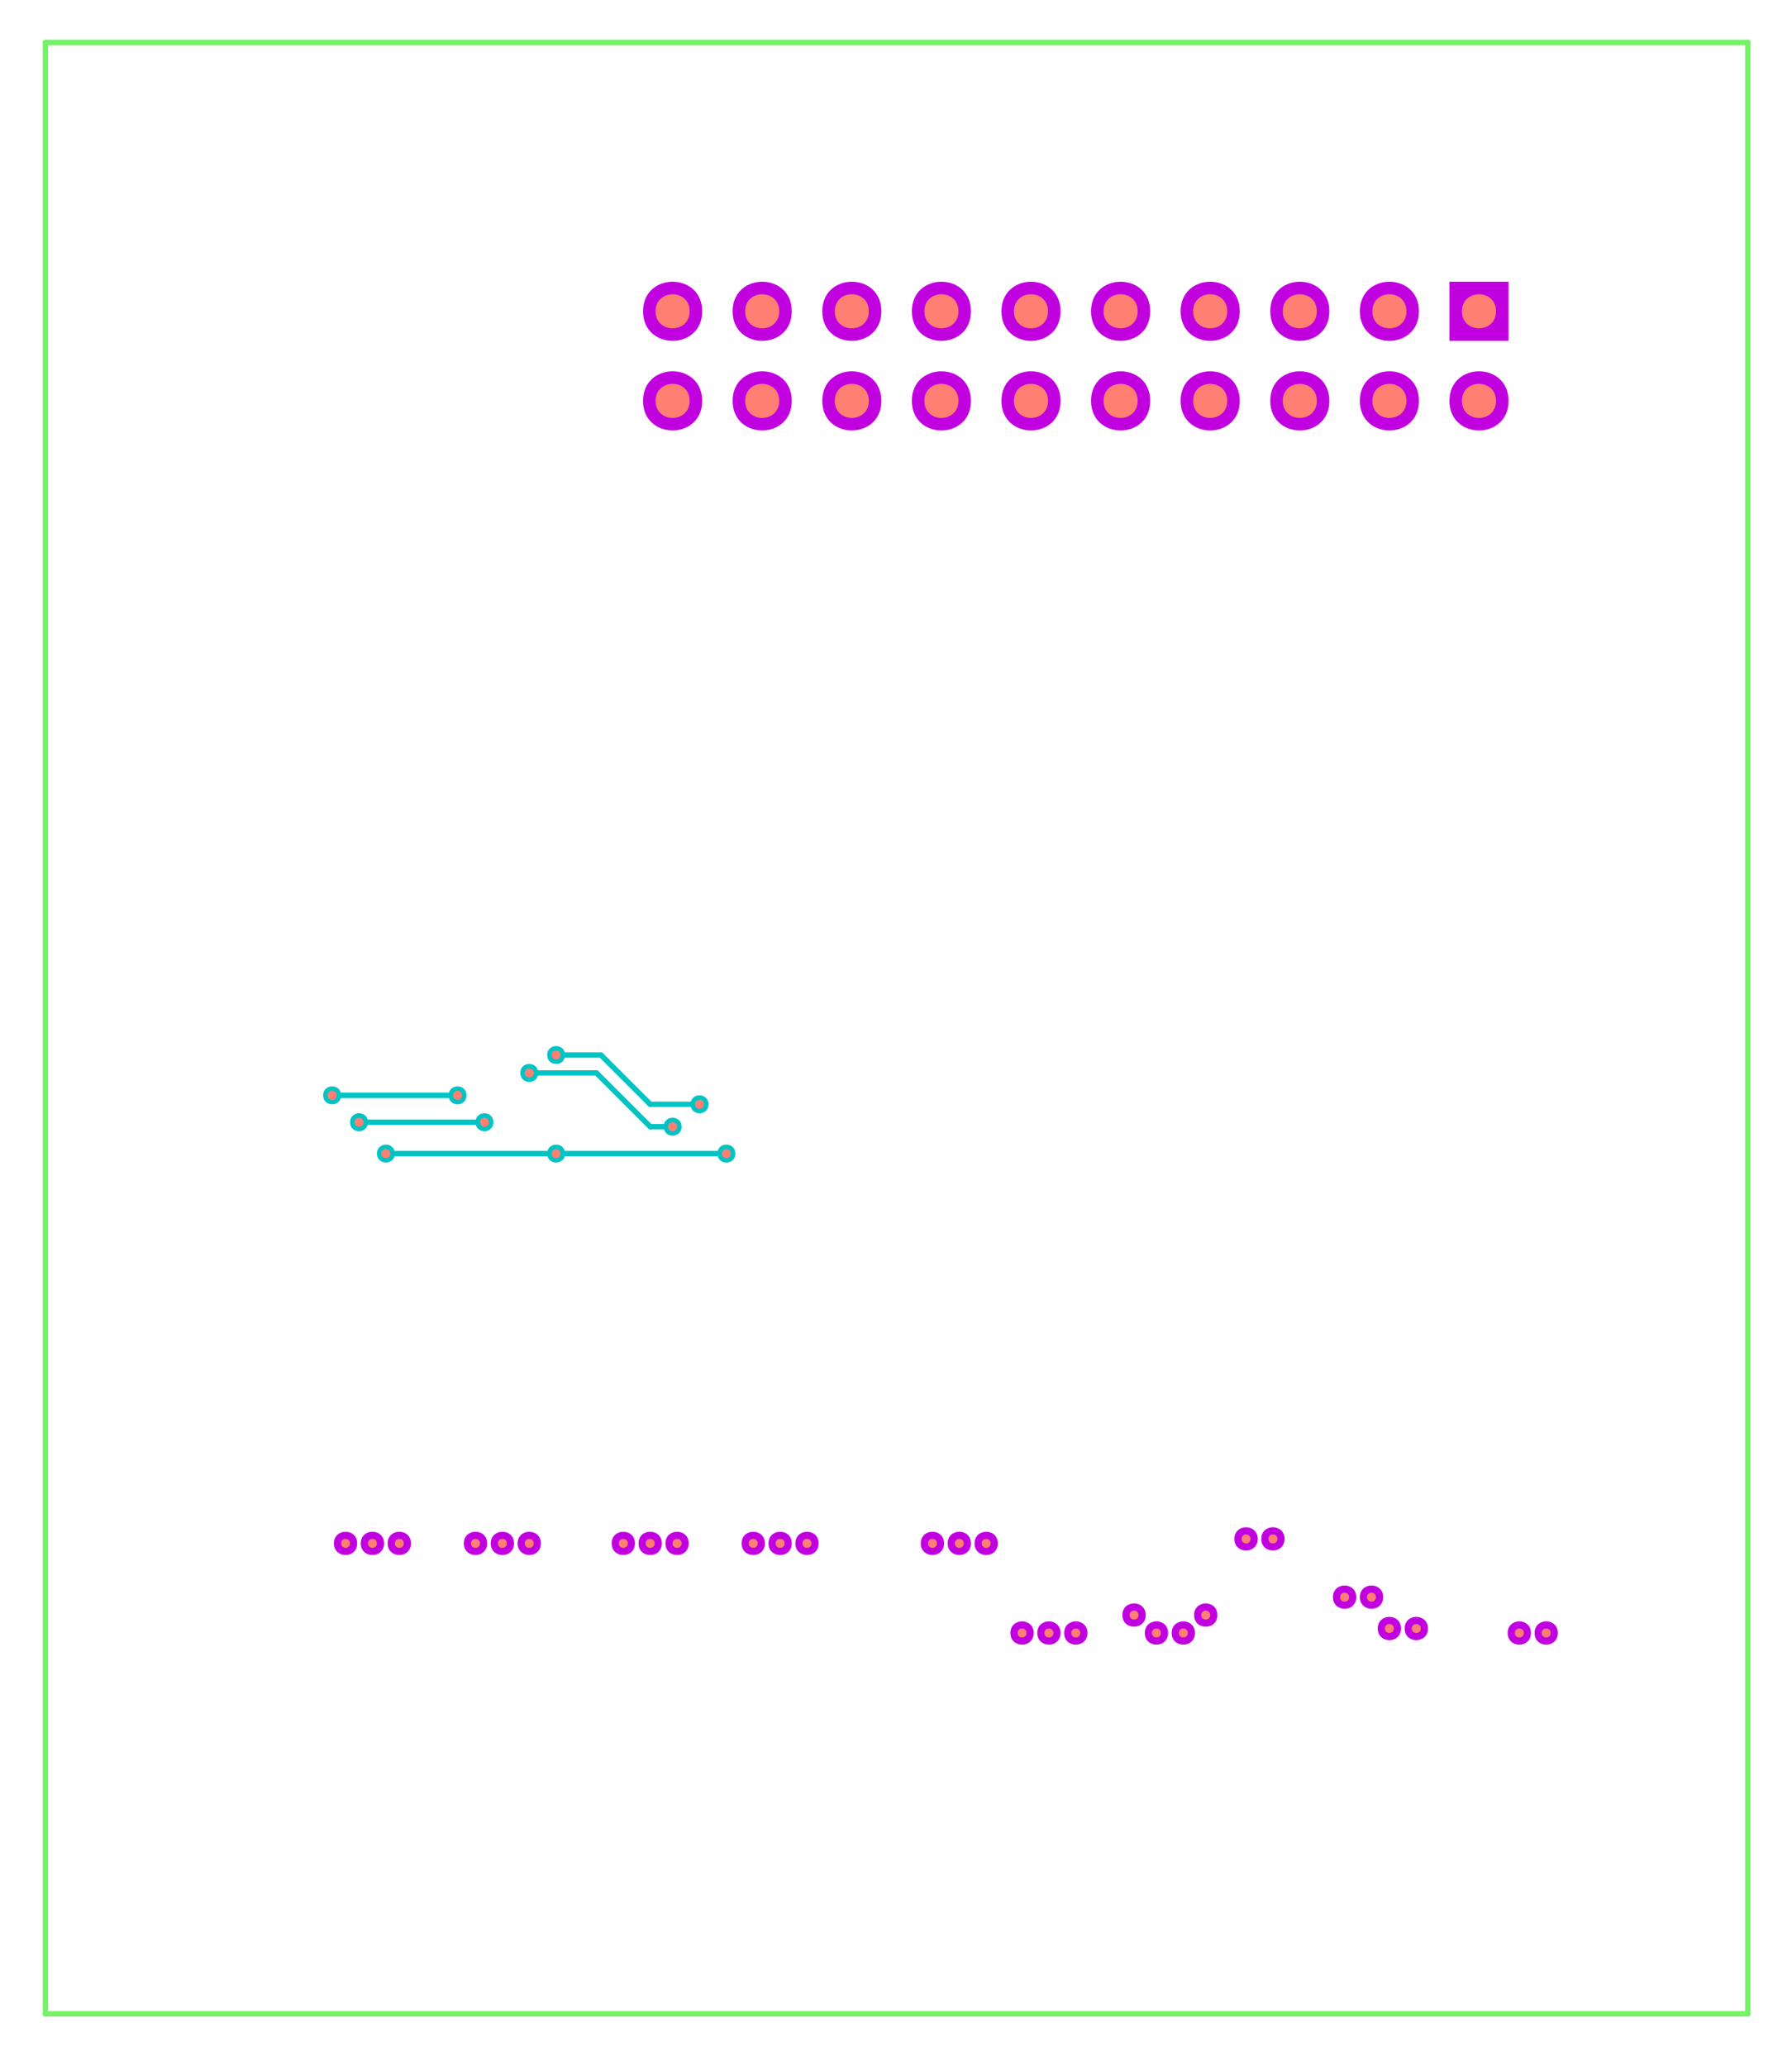 <?xml version="1.0" encoding="UTF-8"?>
<svg xmlns="http://www.w3.org/2000/svg" xmlns:xlink="http://www.w3.org/1999/xlink" width="144pt" height="166pt" viewBox="0 0 144 166" version="1.1">
<g id="surface1">
<path style="fill:none;stroke-width:0.006;stroke-linecap:round;stroke-linejoin:miter;stroke:rgb(0%,76.471%,76.471%);stroke-opacity:1;stroke-miterlimit:10;" d="M 0.62 1.17 L 0.57 1.17 " transform="matrix(72,0,0,-72,3.649,169.011)"/>
<path style="fill:none;stroke-width:0.006;stroke-linecap:round;stroke-linejoin:miter;stroke:rgb(0%,76.471%,76.471%);stroke-opacity:1;stroke-miterlimit:10;" d="M 0.615 1.15 L 0.54 1.15 " transform="matrix(72,0,0,-72,3.649,169.011)"/>
<path style="fill:none;stroke-width:0.006;stroke-linecap:round;stroke-linejoin:miter;stroke:rgb(0%,76.471%,76.471%);stroke-opacity:1;stroke-miterlimit:10;" d="M 0.76 1.06 L 0.38 1.06 " transform="matrix(72,0,0,-72,3.649,169.011)"/>
<path style="fill:none;stroke-width:0.006;stroke-linecap:round;stroke-linejoin:miter;stroke:rgb(0%,76.471%,76.471%);stroke-opacity:1;stroke-miterlimit:10;" d="M 0.73 1.115 L 0.675 1.115 " transform="matrix(72,0,0,-72,3.649,169.011)"/>
<path style="fill:none;stroke-width:0.006;stroke-linecap:round;stroke-linejoin:miter;stroke:rgb(0%,76.471%,76.471%);stroke-opacity:1;stroke-miterlimit:10;" d="M 0.675 1.115 L 0.62 1.17 " transform="matrix(72,0,0,-72,3.649,169.011)"/>
<path style="fill:none;stroke-width:0.006;stroke-linecap:round;stroke-linejoin:miter;stroke:rgb(0%,76.471%,76.471%);stroke-opacity:1;stroke-miterlimit:10;" d="M 0.7 1.09 L 0.675 1.09 " transform="matrix(72,0,0,-72,3.649,169.011)"/>
<path style="fill:none;stroke-width:0.006;stroke-linecap:round;stroke-linejoin:miter;stroke:rgb(0%,76.471%,76.471%);stroke-opacity:1;stroke-miterlimit:10;" d="M 0.675 1.09 L 0.615 1.15 " transform="matrix(72,0,0,-72,3.649,169.011)"/>
<path style="fill:none;stroke-width:0.006;stroke-linecap:round;stroke-linejoin:miter;stroke:rgb(0%,76.471%,76.471%);stroke-opacity:1;stroke-miterlimit:10;" d="M 0.49 1.095 L 0.35 1.095 " transform="matrix(72,0,0,-72,3.649,169.011)"/>
<path style="fill:none;stroke-width:0.006;stroke-linecap:round;stroke-linejoin:miter;stroke:rgb(0%,76.471%,76.471%);stroke-opacity:1;stroke-miterlimit:10;" d="M 0.46 1.125 L 0.32 1.125 " transform="matrix(72,0,0,-72,3.649,169.011)"/>
<path style=" stroke:none;fill-rule:evenodd;fill:rgb(0%,76.471%,76.471%);fill-opacity:1;" d="M 93.648 131.211 C 93.648 130.25 92.207 130.25 92.207 131.211 C 92.207 132.172 93.648 132.172 93.648 131.211 "/>
<path style=" stroke:none;fill-rule:evenodd;fill:rgb(0%,76.471%,76.471%);fill-opacity:1;" d="M 82.848 131.211 C 82.848 130.25 81.41 130.25 81.41 131.211 C 81.41 132.172 82.848 132.172 82.848 131.211 "/>
<path style=" stroke:none;fill-rule:evenodd;fill:rgb(0%,76.471%,76.471%);fill-opacity:1;" d="M 85.008 131.211 C 85.008 130.25 83.57 130.25 83.57 131.211 C 83.57 132.172 85.008 132.172 85.008 131.211 "/>
<path style=" stroke:none;fill-rule:evenodd;fill:rgb(0%,76.471%,76.471%);fill-opacity:1;" d="M 87.168 131.211 C 87.168 130.25 85.73 130.25 85.73 131.211 C 85.73 132.172 87.168 132.172 87.168 131.211 "/>
<path style=" stroke:none;fill-rule:evenodd;fill:rgb(0%,76.471%,76.471%);fill-opacity:1;" d="M 95.809 131.211 C 95.809 130.25 94.367 130.25 94.367 131.211 C 94.367 132.172 95.809 132.172 95.809 131.211 "/>
<path style=" stroke:none;fill-rule:evenodd;fill:rgb(0%,76.471%,76.471%);fill-opacity:1;" d="M 91.848 129.77 C 91.848 128.812 90.41 128.812 90.41 129.77 C 90.41 130.73 91.848 130.73 91.848 129.77 "/>
<path style=" stroke:none;fill-rule:evenodd;fill:rgb(0%,76.471%,76.471%);fill-opacity:1;" d="M 75.648 124.012 C 75.648 123.051 74.207 123.051 74.207 124.012 C 74.207 124.973 75.648 124.973 75.648 124.012 "/>
<path style=" stroke:none;fill-rule:evenodd;fill:rgb(0%,76.471%,76.471%);fill-opacity:1;" d="M 77.809 124.012 C 77.809 123.051 76.367 123.051 76.367 124.012 C 76.367 124.973 77.809 124.973 77.809 124.012 "/>
<path style=" stroke:none;fill-rule:evenodd;fill:rgb(0%,76.471%,76.471%);fill-opacity:1;" d="M 79.969 124.012 C 79.969 123.051 78.527 123.051 78.527 124.012 C 78.527 124.973 79.969 124.973 79.969 124.012 "/>
<path style=" stroke:none;fill-rule:evenodd;fill:rgb(0%,76.471%,76.471%);fill-opacity:1;" d="M 100.848 123.652 C 100.848 122.691 99.41 122.691 99.41 123.652 C 99.41 124.613 100.848 124.613 100.848 123.652 "/>
<path style=" stroke:none;fill-rule:evenodd;fill:rgb(0%,76.471%,76.471%);fill-opacity:1;" d="M 103.008 123.652 C 103.008 122.691 101.57 122.691 101.57 123.652 C 101.57 124.613 103.008 124.613 103.008 123.652 "/>
<path style=" stroke:none;fill-rule:evenodd;fill:rgb(0%,76.471%,76.471%);fill-opacity:1;" d="M 97.609 129.77 C 97.609 128.812 96.168 128.812 96.168 129.77 C 96.168 130.73 97.609 130.73 97.609 129.77 "/>
<path style=" stroke:none;fill-rule:evenodd;fill:rgb(0%,76.471%,76.471%);fill-opacity:1;" d="M 112.367 130.852 C 112.367 129.891 110.93 129.891 110.93 130.852 C 110.93 131.812 112.367 131.812 112.367 130.852 "/>
<path style=" stroke:none;fill-rule:evenodd;fill:rgb(0%,76.471%,76.471%);fill-opacity:1;" d="M 114.527 130.852 C 114.527 129.891 113.09 129.891 113.09 130.852 C 113.09 131.812 114.527 131.812 114.527 130.852 "/>
<path style=" stroke:none;fill-rule:evenodd;fill:rgb(0%,76.471%,76.471%);fill-opacity:1;" d="M 108.77 128.332 C 108.77 127.371 107.328 127.371 107.328 128.332 C 107.328 129.293 108.77 129.293 108.77 128.332 "/>
<path style=" stroke:none;fill-rule:evenodd;fill:rgb(0%,76.471%,76.471%);fill-opacity:1;" d="M 110.93 128.332 C 110.93 127.371 109.488 127.371 109.488 128.332 C 109.488 129.293 110.93 129.293 110.93 128.332 "/>
<path style=" stroke:none;fill-rule:evenodd;fill:rgb(0%,76.471%,76.471%);fill-opacity:1;" d="M 122.809 131.211 C 122.809 130.25 121.367 130.25 121.367 131.211 C 121.367 132.172 122.809 132.172 122.809 131.211 "/>
<path style=" stroke:none;fill-rule:evenodd;fill:rgb(0%,76.471%,76.471%);fill-opacity:1;" d="M 124.969 131.211 C 124.969 130.25 123.527 130.25 123.527 131.211 C 123.527 132.172 124.969 132.172 124.969 131.211 "/>
<path style=" stroke:none;fill-rule:evenodd;fill:rgb(0%,76.471%,76.471%);fill-opacity:1;" d="M 116.688 22.852 L 116.688 27.172 L 121.008 27.172 L 121.008 22.852 Z M 116.688 22.852 "/>
<path style=" stroke:none;fill-rule:evenodd;fill:rgb(0%,76.471%,76.471%);fill-opacity:1;" d="M 113.809 25.012 C 113.809 22.133 109.488 22.133 109.488 25.012 C 109.488 27.891 113.809 27.891 113.809 25.012 "/>
<path style=" stroke:none;fill-rule:evenodd;fill:rgb(0%,76.471%,76.471%);fill-opacity:1;" d="M 106.609 25.012 C 106.609 22.133 102.289 22.133 102.289 25.012 C 102.289 27.891 106.609 27.891 106.609 25.012 "/>
<path style=" stroke:none;fill-rule:evenodd;fill:rgb(0%,76.471%,76.471%);fill-opacity:1;" d="M 121.008 32.211 C 121.008 29.332 116.688 29.332 116.688 32.211 C 116.688 35.09 121.008 35.09 121.008 32.211 "/>
<path style=" stroke:none;fill-rule:evenodd;fill:rgb(0%,76.471%,76.471%);fill-opacity:1;" d="M 113.809 32.211 C 113.809 29.332 109.488 29.332 109.488 32.211 C 109.488 35.09 113.809 35.09 113.809 32.211 "/>
<path style=" stroke:none;fill-rule:evenodd;fill:rgb(0%,76.471%,76.471%);fill-opacity:1;" d="M 106.609 32.211 C 106.609 29.332 102.289 29.332 102.289 32.211 C 102.289 35.09 106.609 35.09 106.609 32.211 "/>
<path style=" stroke:none;fill-rule:evenodd;fill:rgb(0%,76.471%,76.471%);fill-opacity:1;" d="M 99.41 32.211 C 99.41 29.332 95.09 29.332 95.09 32.211 C 95.09 35.09 99.41 35.09 99.41 32.211 "/>
<path style=" stroke:none;fill-rule:evenodd;fill:rgb(0%,76.471%,76.471%);fill-opacity:1;" d="M 92.207 32.211 C 92.207 29.332 87.887 29.332 87.887 32.211 C 87.887 35.09 92.207 35.09 92.207 32.211 "/>
<path style=" stroke:none;fill-rule:evenodd;fill:rgb(0%,76.471%,76.471%);fill-opacity:1;" d="M 85.008 32.211 C 85.008 29.332 80.688 29.332 80.688 32.211 C 80.688 35.09 85.008 35.09 85.008 32.211 "/>
<path style=" stroke:none;fill-rule:evenodd;fill:rgb(0%,76.471%,76.471%);fill-opacity:1;" d="M 99.41 25.012 C 99.41 22.133 95.09 22.133 95.09 25.012 C 95.09 27.891 99.41 27.891 99.41 25.012 "/>
<path style=" stroke:none;fill-rule:evenodd;fill:rgb(0%,76.471%,76.471%);fill-opacity:1;" d="M 92.207 25.012 C 92.207 22.133 87.887 22.133 87.887 25.012 C 87.887 27.891 92.207 27.891 92.207 25.012 "/>
<path style=" stroke:none;fill-rule:evenodd;fill:rgb(0%,76.471%,76.471%);fill-opacity:1;" d="M 85.008 25.012 C 85.008 22.133 80.688 22.133 80.688 25.012 C 80.688 27.891 85.008 27.891 85.008 25.012 "/>
<path style=" stroke:none;fill-rule:evenodd;fill:rgb(0%,76.471%,76.471%);fill-opacity:1;" d="M 77.809 25.012 C 77.809 22.133 73.488 22.133 73.488 25.012 C 73.488 27.891 77.809 27.891 77.809 25.012 "/>
<path style=" stroke:none;fill-rule:evenodd;fill:rgb(0%,76.471%,76.471%);fill-opacity:1;" d="M 77.809 32.211 C 77.809 29.332 73.488 29.332 73.488 32.211 C 73.488 35.09 77.809 35.09 77.809 32.211 "/>
<path style=" stroke:none;fill-rule:evenodd;fill:rgb(0%,76.471%,76.471%);fill-opacity:1;" d="M 70.609 25.012 C 70.609 22.133 66.289 22.133 66.289 25.012 C 66.289 27.891 70.609 27.891 70.609 25.012 "/>
<path style=" stroke:none;fill-rule:evenodd;fill:rgb(0%,76.471%,76.471%);fill-opacity:1;" d="M 63.41 25.012 C 63.41 22.133 59.09 22.133 59.09 25.012 C 59.09 27.891 63.41 27.891 63.41 25.012 "/>
<path style=" stroke:none;fill-rule:evenodd;fill:rgb(0%,76.471%,76.471%);fill-opacity:1;" d="M 56.207 25.012 C 56.207 22.133 51.887 22.133 51.887 25.012 C 51.887 27.891 56.207 27.891 56.207 25.012 "/>
<path style=" stroke:none;fill-rule:evenodd;fill:rgb(0%,76.471%,76.471%);fill-opacity:1;" d="M 70.609 32.211 C 70.609 29.332 66.289 29.332 66.289 32.211 C 66.289 35.09 70.609 35.09 70.609 32.211 "/>
<path style=" stroke:none;fill-rule:evenodd;fill:rgb(0%,76.471%,76.471%);fill-opacity:1;" d="M 63.41 32.211 C 63.41 29.332 59.09 29.332 59.09 32.211 C 59.09 35.09 63.41 35.09 63.41 32.211 "/>
<path style=" stroke:none;fill-rule:evenodd;fill:rgb(0%,76.471%,76.471%);fill-opacity:1;" d="M 56.207 32.211 C 56.207 29.332 51.887 29.332 51.887 32.211 C 51.887 35.09 56.207 35.09 56.207 32.211 "/>
<path style=" stroke:none;fill-rule:evenodd;fill:rgb(0%,76.471%,76.471%);fill-opacity:1;" d="M 32.809 124.012 C 32.809 123.051 31.367 123.051 31.367 124.012 C 31.367 124.973 32.809 124.973 32.809 124.012 "/>
<path style=" stroke:none;fill-rule:evenodd;fill:rgb(0%,76.471%,76.471%);fill-opacity:1;" d="M 43.25 124.012 C 43.25 123.051 41.809 123.051 41.809 124.012 C 41.809 124.973 43.25 124.973 43.25 124.012 "/>
<path style=" stroke:none;fill-rule:evenodd;fill:rgb(0%,76.471%,76.471%);fill-opacity:1;" d="M 41.09 124.012 C 41.09 123.051 39.648 123.051 39.648 124.012 C 39.648 124.973 41.09 124.973 41.09 124.012 "/>
<path style=" stroke:none;fill-rule:evenodd;fill:rgb(0%,76.471%,76.471%);fill-opacity:1;" d="M 38.93 124.012 C 38.93 123.051 37.488 123.051 37.488 124.012 C 37.488 124.973 38.93 124.973 38.93 124.012 "/>
<path style=" stroke:none;fill-rule:evenodd;fill:rgb(0%,76.471%,76.471%);fill-opacity:1;" d="M 30.648 124.012 C 30.648 123.051 29.207 123.051 29.207 124.012 C 29.207 124.973 30.648 124.973 30.648 124.012 "/>
<path style=" stroke:none;fill-rule:evenodd;fill:rgb(0%,76.471%,76.471%);fill-opacity:1;" d="M 28.488 124.012 C 28.488 123.051 27.047 123.051 27.047 124.012 C 27.047 124.973 28.488 124.973 28.488 124.012 "/>
<path style=" stroke:none;fill-rule:evenodd;fill:rgb(0%,76.471%,76.471%);fill-opacity:1;" d="M 55.129 124.012 C 55.129 123.051 53.688 123.051 53.688 124.012 C 53.688 124.973 55.129 124.973 55.129 124.012 "/>
<path style=" stroke:none;fill-rule:evenodd;fill:rgb(0%,76.471%,76.471%);fill-opacity:1;" d="M 52.969 124.012 C 52.969 123.051 51.527 123.051 51.527 124.012 C 51.527 124.973 52.969 124.973 52.969 124.012 "/>
<path style=" stroke:none;fill-rule:evenodd;fill:rgb(0%,76.471%,76.471%);fill-opacity:1;" d="M 50.809 124.012 C 50.809 123.051 49.367 123.051 49.367 124.012 C 49.367 124.973 50.809 124.973 50.809 124.012 "/>
<path style=" stroke:none;fill-rule:evenodd;fill:rgb(0%,76.471%,76.471%);fill-opacity:1;" d="M 65.57 124.012 C 65.57 123.051 64.129 123.051 64.129 124.012 C 64.129 124.973 65.57 124.973 65.57 124.012 "/>
<path style=" stroke:none;fill-rule:evenodd;fill:rgb(0%,76.471%,76.471%);fill-opacity:1;" d="M 63.41 124.012 C 63.41 123.051 61.969 123.051 61.969 124.012 C 61.969 124.973 63.41 124.973 63.41 124.012 "/>
<path style=" stroke:none;fill-rule:evenodd;fill:rgb(0%,76.471%,76.471%);fill-opacity:1;" d="M 61.25 124.012 C 61.25 123.051 59.809 123.051 59.809 124.012 C 59.809 124.973 61.25 124.973 61.25 124.012 "/>
<path style=" stroke:none;fill-rule:evenodd;fill:rgb(0%,76.471%,76.471%);fill-opacity:1;" d="M 31.73 92.691 C 31.73 91.73 30.289 91.73 30.289 92.691 C 30.289 93.652 31.73 93.652 31.73 92.691 "/>
<path style=" stroke:none;fill-rule:evenodd;fill:rgb(0%,76.471%,76.471%);fill-opacity:1;" d="M 45.41 84.77 C 45.41 83.812 43.969 83.812 43.969 84.77 C 43.969 85.73 45.41 85.73 45.41 84.77 "/>
<path style=" stroke:none;fill-rule:evenodd;fill:rgb(0%,76.471%,76.471%);fill-opacity:1;" d="M 43.25 86.211 C 43.25 85.25 41.809 85.25 41.809 86.211 C 41.809 87.172 43.25 87.172 43.25 86.211 "/>
<path style=" stroke:none;fill-rule:evenodd;fill:rgb(0%,76.471%,76.471%);fill-opacity:1;" d="M 56.93 88.73 C 56.93 87.77 55.488 87.77 55.488 88.73 C 55.488 89.691 56.93 89.691 56.93 88.73 "/>
<path style=" stroke:none;fill-rule:evenodd;fill:rgb(0%,76.471%,76.471%);fill-opacity:1;" d="M 54.77 90.531 C 54.77 89.57 53.328 89.57 53.328 90.531 C 53.328 91.492 54.77 91.492 54.77 90.531 "/>
<path style=" stroke:none;fill-rule:evenodd;fill:rgb(0%,76.471%,76.471%);fill-opacity:1;" d="M 45.41 92.691 C 45.41 91.73 43.969 91.73 43.969 92.691 C 43.969 93.652 45.41 93.652 45.41 92.691 "/>
<path style=" stroke:none;fill-rule:evenodd;fill:rgb(0%,76.471%,76.471%);fill-opacity:1;" d="M 59.09 92.691 C 59.09 91.73 57.648 91.73 57.648 92.691 C 57.648 93.652 59.09 93.652 59.09 92.691 "/>
<path style=" stroke:none;fill-rule:evenodd;fill:rgb(0%,76.471%,76.471%);fill-opacity:1;" d="M 39.648 90.172 C 39.648 89.211 38.207 89.211 38.207 90.172 C 38.207 91.133 39.648 91.133 39.648 90.172 "/>
<path style=" stroke:none;fill-rule:evenodd;fill:rgb(0%,76.471%,76.471%);fill-opacity:1;" d="M 29.57 90.172 C 29.57 89.211 28.129 89.211 28.129 90.172 C 28.129 91.133 29.57 91.133 29.57 90.172 "/>
<path style=" stroke:none;fill-rule:evenodd;fill:rgb(0%,76.471%,76.471%);fill-opacity:1;" d="M 27.41 88.012 C 27.41 87.051 25.969 87.051 25.969 88.012 C 25.969 88.973 27.41 88.973 27.41 88.012 "/>
<path style=" stroke:none;fill-rule:evenodd;fill:rgb(0%,76.471%,76.471%);fill-opacity:1;" d="M 37.488 88.012 C 37.488 87.051 36.047 87.051 36.047 88.012 C 36.047 88.973 37.488 88.973 37.488 88.012 "/>
<path style="fill:none;stroke-width:0.006;stroke-linecap:round;stroke-linejoin:miter;stroke:rgb(45.882%,94.902%,40.392%);stroke-opacity:1;stroke-miterlimit:10;" d="M -0 2.3 L 1.9 2.3 " transform="matrix(72,0,0,-72,3.649,169.011)"/>
<path style="fill:none;stroke-width:0.006;stroke-linecap:round;stroke-linejoin:miter;stroke:rgb(45.882%,94.902%,40.392%);stroke-opacity:1;stroke-miterlimit:10;" d="M 1.9 2.3 L 1.9 0.1 " transform="matrix(72,0,0,-72,3.649,169.011)"/>
<path style="fill:none;stroke-width:0.006;stroke-linecap:round;stroke-linejoin:miter;stroke:rgb(45.882%,94.902%,40.392%);stroke-opacity:1;stroke-miterlimit:10;" d="M 1.9 0.1 L -0 0.1 " transform="matrix(72,0,0,-72,3.649,169.011)"/>
<path style="fill:none;stroke-width:0.006;stroke-linecap:round;stroke-linejoin:miter;stroke:rgb(45.882%,94.902%,40.392%);stroke-opacity:1;stroke-miterlimit:10;" d="M -0 0.1 L -0 2.3 " transform="matrix(72,0,0,-72,3.649,169.011)"/>
<path style=" stroke:none;fill-rule:evenodd;fill:rgb(75.686%,0%,87.843%);fill-opacity:1;" d="M 93.863 131.211 C 93.863 129.965 91.992 129.965 91.992 131.211 C 91.992 132.461 93.863 132.461 93.863 131.211 "/>
<path style=" stroke:none;fill-rule:evenodd;fill:rgb(75.686%,0%,87.843%);fill-opacity:1;" d="M 83.066 131.211 C 83.066 129.965 81.191 129.965 81.191 131.211 C 81.191 132.461 83.066 132.461 83.066 131.211 "/>
<path style=" stroke:none;fill-rule:evenodd;fill:rgb(75.686%,0%,87.843%);fill-opacity:1;" d="M 85.223 131.211 C 85.223 129.965 83.352 129.965 83.352 131.211 C 83.352 132.461 85.223 132.461 85.223 131.211 "/>
<path style=" stroke:none;fill-rule:evenodd;fill:rgb(75.686%,0%,87.843%);fill-opacity:1;" d="M 87.383 131.211 C 87.383 129.965 85.512 129.965 85.512 131.211 C 85.512 132.461 87.383 132.461 87.383 131.211 "/>
<path style=" stroke:none;fill-rule:evenodd;fill:rgb(75.686%,0%,87.843%);fill-opacity:1;" d="M 96.023 131.211 C 96.023 129.965 94.152 129.965 94.152 131.211 C 94.152 132.461 96.023 132.461 96.023 131.211 "/>
<path style=" stroke:none;fill-rule:evenodd;fill:rgb(75.686%,0%,87.843%);fill-opacity:1;" d="M 92.066 129.77 C 92.066 128.523 90.191 128.523 90.191 129.77 C 90.191 131.02 92.066 131.02 92.066 129.77 "/>
<path style=" stroke:none;fill-rule:evenodd;fill:rgb(75.686%,0%,87.843%);fill-opacity:1;" d="M 75.863 124.012 C 75.863 122.762 73.992 122.762 73.992 124.012 C 73.992 125.258 75.863 125.258 75.863 124.012 "/>
<path style=" stroke:none;fill-rule:evenodd;fill:rgb(75.686%,0%,87.843%);fill-opacity:1;" d="M 78.023 124.012 C 78.023 122.762 76.152 122.762 76.152 124.012 C 76.152 125.258 78.023 125.258 78.023 124.012 "/>
<path style=" stroke:none;fill-rule:evenodd;fill:rgb(75.686%,0%,87.843%);fill-opacity:1;" d="M 80.184 124.012 C 80.184 122.762 78.312 122.762 78.312 124.012 C 78.312 125.258 80.184 125.258 80.184 124.012 "/>
<path style=" stroke:none;fill-rule:evenodd;fill:rgb(75.686%,0%,87.843%);fill-opacity:1;" d="M 101.066 123.652 C 101.066 122.402 99.191 122.402 99.191 123.652 C 99.191 124.898 101.066 124.898 101.066 123.652 "/>
<path style=" stroke:none;fill-rule:evenodd;fill:rgb(75.686%,0%,87.843%);fill-opacity:1;" d="M 103.223 123.652 C 103.223 122.402 101.352 122.402 101.352 123.652 C 101.352 124.898 103.223 124.898 103.223 123.652 "/>
<path style=" stroke:none;fill-rule:evenodd;fill:rgb(75.686%,0%,87.843%);fill-opacity:1;" d="M 97.824 129.77 C 97.824 128.523 95.953 128.523 95.953 129.77 C 95.953 131.02 97.824 131.02 97.824 129.77 "/>
<path style=" stroke:none;fill-rule:evenodd;fill:rgb(75.686%,0%,87.843%);fill-opacity:1;" d="M 112.582 130.852 C 112.582 129.602 110.711 129.602 110.711 130.852 C 110.711 132.098 112.582 132.098 112.582 130.852 "/>
<path style=" stroke:none;fill-rule:evenodd;fill:rgb(75.686%,0%,87.843%);fill-opacity:1;" d="M 114.746 130.852 C 114.746 129.602 112.871 129.602 112.871 130.852 C 112.871 132.098 114.746 132.098 114.746 130.852 "/>
<path style=" stroke:none;fill-rule:evenodd;fill:rgb(75.686%,0%,87.843%);fill-opacity:1;" d="M 108.984 128.332 C 108.984 127.082 107.113 127.082 107.113 128.332 C 107.113 129.578 108.984 129.578 108.984 128.332 "/>
<path style=" stroke:none;fill-rule:evenodd;fill:rgb(75.686%,0%,87.843%);fill-opacity:1;" d="M 111.145 128.332 C 111.145 127.082 109.273 127.082 109.273 128.332 C 109.273 129.578 111.145 129.578 111.145 128.332 "/>
<path style=" stroke:none;fill-rule:evenodd;fill:rgb(75.686%,0%,87.843%);fill-opacity:1;" d="M 123.023 131.211 C 123.023 129.965 121.152 129.965 121.152 131.211 C 121.152 132.461 123.023 132.461 123.023 131.211 "/>
<path style=" stroke:none;fill-rule:evenodd;fill:rgb(75.686%,0%,87.843%);fill-opacity:1;" d="M 125.184 131.211 C 125.184 129.965 123.312 129.965 123.312 131.211 C 123.312 132.461 125.184 132.461 125.184 131.211 "/>
<path style=" stroke:none;fill-rule:evenodd;fill:rgb(75.686%,0%,87.843%);fill-opacity:1;" d="M 116.473 22.637 L 116.473 27.387 L 121.223 27.387 L 121.223 22.637 Z M 116.473 22.637 "/>
<path style=" stroke:none;fill-rule:evenodd;fill:rgb(75.686%,0%,87.843%);fill-opacity:1;" d="M 114.023 25.012 C 114.023 21.844 109.273 21.844 109.273 25.012 C 109.273 28.18 114.023 28.18 114.023 25.012 "/>
<path style=" stroke:none;fill-rule:evenodd;fill:rgb(75.686%,0%,87.843%);fill-opacity:1;" d="M 106.824 25.012 C 106.824 21.844 102.074 21.844 102.074 25.012 C 102.074 28.18 106.824 28.18 106.824 25.012 "/>
<path style=" stroke:none;fill-rule:evenodd;fill:rgb(75.686%,0%,87.843%);fill-opacity:1;" d="M 121.223 32.211 C 121.223 29.043 116.473 29.043 116.473 32.211 C 116.473 35.379 121.223 35.379 121.223 32.211 "/>
<path style=" stroke:none;fill-rule:evenodd;fill:rgb(75.686%,0%,87.843%);fill-opacity:1;" d="M 114.023 32.211 C 114.023 29.043 109.273 29.043 109.273 32.211 C 109.273 35.379 114.023 35.379 114.023 32.211 "/>
<path style=" stroke:none;fill-rule:evenodd;fill:rgb(75.686%,0%,87.843%);fill-opacity:1;" d="M 106.824 32.211 C 106.824 29.043 102.074 29.043 102.074 32.211 C 102.074 35.379 106.824 35.379 106.824 32.211 "/>
<path style=" stroke:none;fill-rule:evenodd;fill:rgb(75.686%,0%,87.843%);fill-opacity:1;" d="M 99.625 32.211 C 99.625 29.043 94.871 29.043 94.871 32.211 C 94.871 35.379 99.625 35.379 99.625 32.211 "/>
<path style=" stroke:none;fill-rule:evenodd;fill:rgb(75.686%,0%,87.843%);fill-opacity:1;" d="M 92.426 32.211 C 92.426 29.043 87.672 29.043 87.672 32.211 C 87.672 35.379 92.426 35.379 92.426 32.211 "/>
<path style=" stroke:none;fill-rule:evenodd;fill:rgb(75.686%,0%,87.843%);fill-opacity:1;" d="M 85.223 32.211 C 85.223 29.043 80.473 29.043 80.473 32.211 C 80.473 35.379 85.223 35.379 85.223 32.211 "/>
<path style=" stroke:none;fill-rule:evenodd;fill:rgb(75.686%,0%,87.843%);fill-opacity:1;" d="M 99.625 25.012 C 99.625 21.844 94.871 21.844 94.871 25.012 C 94.871 28.18 99.625 28.18 99.625 25.012 "/>
<path style=" stroke:none;fill-rule:evenodd;fill:rgb(75.686%,0%,87.843%);fill-opacity:1;" d="M 92.426 25.012 C 92.426 21.844 87.672 21.844 87.672 25.012 C 87.672 28.18 92.426 28.18 92.426 25.012 "/>
<path style=" stroke:none;fill-rule:evenodd;fill:rgb(75.686%,0%,87.843%);fill-opacity:1;" d="M 85.223 25.012 C 85.223 21.844 80.473 21.844 80.473 25.012 C 80.473 28.18 85.223 28.18 85.223 25.012 "/>
<path style=" stroke:none;fill-rule:evenodd;fill:rgb(75.686%,0%,87.843%);fill-opacity:1;" d="M 78.023 25.012 C 78.023 21.844 73.273 21.844 73.273 25.012 C 73.273 28.18 78.023 28.18 78.023 25.012 "/>
<path style=" stroke:none;fill-rule:evenodd;fill:rgb(75.686%,0%,87.843%);fill-opacity:1;" d="M 78.023 32.211 C 78.023 29.043 73.273 29.043 73.273 32.211 C 73.273 35.379 78.023 35.379 78.023 32.211 "/>
<path style=" stroke:none;fill-rule:evenodd;fill:rgb(75.686%,0%,87.843%);fill-opacity:1;" d="M 70.824 25.012 C 70.824 21.844 66.074 21.844 66.074 25.012 C 66.074 28.18 70.824 28.18 70.824 25.012 "/>
<path style=" stroke:none;fill-rule:evenodd;fill:rgb(75.686%,0%,87.843%);fill-opacity:1;" d="M 63.625 25.012 C 63.625 21.844 58.871 21.844 58.871 25.012 C 58.871 28.18 63.625 28.18 63.625 25.012 "/>
<path style=" stroke:none;fill-rule:evenodd;fill:rgb(75.686%,0%,87.843%);fill-opacity:1;" d="M 56.426 25.012 C 56.426 21.844 51.672 21.844 51.672 25.012 C 51.672 28.18 56.426 28.18 56.426 25.012 "/>
<path style=" stroke:none;fill-rule:evenodd;fill:rgb(75.686%,0%,87.843%);fill-opacity:1;" d="M 70.824 32.211 C 70.824 29.043 66.074 29.043 66.074 32.211 C 66.074 35.379 70.824 35.379 70.824 32.211 "/>
<path style=" stroke:none;fill-rule:evenodd;fill:rgb(75.686%,0%,87.843%);fill-opacity:1;" d="M 63.625 32.211 C 63.625 29.043 58.871 29.043 58.871 32.211 C 58.871 35.379 63.625 35.379 63.625 32.211 "/>
<path style=" stroke:none;fill-rule:evenodd;fill:rgb(75.686%,0%,87.843%);fill-opacity:1;" d="M 56.426 32.211 C 56.426 29.043 51.672 29.043 51.672 32.211 C 51.672 35.379 56.426 35.379 56.426 32.211 "/>
<path style=" stroke:none;fill-rule:evenodd;fill:rgb(75.686%,0%,87.843%);fill-opacity:1;" d="M 33.023 124.012 C 33.023 122.762 31.152 122.762 31.152 124.012 C 31.152 125.258 33.023 125.258 33.023 124.012 "/>
<path style=" stroke:none;fill-rule:evenodd;fill:rgb(75.686%,0%,87.843%);fill-opacity:1;" d="M 43.465 124.012 C 43.465 122.762 41.594 122.762 41.594 124.012 C 41.594 125.258 43.465 125.258 43.465 124.012 "/>
<path style=" stroke:none;fill-rule:evenodd;fill:rgb(75.686%,0%,87.843%);fill-opacity:1;" d="M 41.305 124.012 C 41.305 122.762 39.434 122.762 39.434 124.012 C 39.434 125.258 41.305 125.258 41.305 124.012 "/>
<path style=" stroke:none;fill-rule:evenodd;fill:rgb(75.686%,0%,87.843%);fill-opacity:1;" d="M 39.145 124.012 C 39.145 122.762 37.273 122.762 37.273 124.012 C 37.273 125.258 39.145 125.258 39.145 124.012 "/>
<path style=" stroke:none;fill-rule:evenodd;fill:rgb(75.686%,0%,87.843%);fill-opacity:1;" d="M 30.863 124.012 C 30.863 122.762 28.992 122.762 28.992 124.012 C 28.992 125.258 30.863 125.258 30.863 124.012 "/>
<path style=" stroke:none;fill-rule:evenodd;fill:rgb(75.686%,0%,87.843%);fill-opacity:1;" d="M 28.703 124.012 C 28.703 122.762 26.832 122.762 26.832 124.012 C 26.832 125.258 28.703 125.258 28.703 124.012 "/>
<path style=" stroke:none;fill-rule:evenodd;fill:rgb(75.686%,0%,87.843%);fill-opacity:1;" d="M 55.344 124.012 C 55.344 122.762 53.473 122.762 53.473 124.012 C 53.473 125.258 55.344 125.258 55.344 124.012 "/>
<path style=" stroke:none;fill-rule:evenodd;fill:rgb(75.686%,0%,87.843%);fill-opacity:1;" d="M 53.184 124.012 C 53.184 122.762 51.312 122.762 51.312 124.012 C 51.312 125.258 53.184 125.258 53.184 124.012 "/>
<path style=" stroke:none;fill-rule:evenodd;fill:rgb(75.686%,0%,87.843%);fill-opacity:1;" d="M 51.023 124.012 C 51.023 122.762 49.152 122.762 49.152 124.012 C 49.152 125.258 51.023 125.258 51.023 124.012 "/>
<path style=" stroke:none;fill-rule:evenodd;fill:rgb(75.686%,0%,87.843%);fill-opacity:1;" d="M 65.785 124.012 C 65.785 122.762 63.914 122.762 63.914 124.012 C 63.914 125.258 65.785 125.258 65.785 124.012 "/>
<path style=" stroke:none;fill-rule:evenodd;fill:rgb(75.686%,0%,87.843%);fill-opacity:1;" d="M 63.625 124.012 C 63.625 122.762 61.754 122.762 61.754 124.012 C 61.754 125.258 63.625 125.258 63.625 124.012 "/>
<path style=" stroke:none;fill-rule:evenodd;fill:rgb(75.686%,0%,87.843%);fill-opacity:1;" d="M 61.465 124.012 C 61.465 122.762 59.594 122.762 59.594 124.012 C 59.594 125.258 61.465 125.258 61.465 124.012 "/>
<path style=" stroke:none;fill-rule:evenodd;fill:rgb(100%,49.804%,45.098%);fill-opacity:1;" d="M 27.047 88.012 C 27.047 87.531 26.328 87.531 26.328 88.012 C 26.328 88.492 27.047 88.492 27.047 88.012 "/>
<path style=" stroke:none;fill-rule:evenodd;fill:rgb(100%,49.804%,45.098%);fill-opacity:1;" d="M 28.129 124.012 C 28.129 123.531 27.41 123.531 27.41 124.012 C 27.41 124.492 28.129 124.492 28.129 124.012 "/>
<path style=" stroke:none;fill-rule:evenodd;fill:rgb(100%,49.804%,45.098%);fill-opacity:1;" d="M 29.207 90.172 C 29.207 89.691 28.488 89.691 28.488 90.172 C 28.488 90.652 29.207 90.652 29.207 90.172 "/>
<path style=" stroke:none;fill-rule:evenodd;fill:rgb(100%,49.804%,45.098%);fill-opacity:1;" d="M 30.289 124.012 C 30.289 123.531 29.57 123.531 29.57 124.012 C 29.57 124.492 30.289 124.492 30.289 124.012 "/>
<path style=" stroke:none;fill-rule:evenodd;fill:rgb(100%,49.804%,45.098%);fill-opacity:1;" d="M 31.367 92.691 C 31.367 92.211 30.648 92.211 30.648 92.691 C 30.648 93.172 31.367 93.172 31.367 92.691 "/>
<path style=" stroke:none;fill-rule:evenodd;fill:rgb(100%,49.804%,45.098%);fill-opacity:1;" d="M 32.449 124.012 C 32.449 123.531 31.73 123.531 31.73 124.012 C 31.73 124.492 32.449 124.492 32.449 124.012 "/>
<path style=" stroke:none;fill-rule:evenodd;fill:rgb(100%,49.804%,45.098%);fill-opacity:1;" d="M 37.129 88.012 C 37.129 87.531 36.41 87.531 36.41 88.012 C 36.41 88.492 37.129 88.492 37.129 88.012 "/>
<path style=" stroke:none;fill-rule:evenodd;fill:rgb(100%,49.804%,45.098%);fill-opacity:1;" d="M 38.57 124.012 C 38.57 123.531 37.848 123.531 37.848 124.012 C 37.848 124.492 38.57 124.492 38.57 124.012 "/>
<path style=" stroke:none;fill-rule:evenodd;fill:rgb(100%,49.804%,45.098%);fill-opacity:1;" d="M 39.289 90.172 C 39.289 89.691 38.57 89.691 38.57 90.172 C 38.57 90.652 39.289 90.652 39.289 90.172 "/>
<path style=" stroke:none;fill-rule:evenodd;fill:rgb(100%,49.804%,45.098%);fill-opacity:1;" d="M 40.73 124.012 C 40.73 123.531 40.008 123.531 40.008 124.012 C 40.008 124.492 40.73 124.492 40.73 124.012 "/>
<path style=" stroke:none;fill-rule:evenodd;fill:rgb(100%,49.804%,45.098%);fill-opacity:1;" d="M 42.887 86.211 C 42.887 85.73 42.168 85.73 42.168 86.211 C 42.168 86.691 42.887 86.691 42.887 86.211 "/>
<path style=" stroke:none;fill-rule:evenodd;fill:rgb(100%,49.804%,45.098%);fill-opacity:1;" d="M 42.887 124.012 C 42.887 123.531 42.168 123.531 42.168 124.012 C 42.168 124.492 42.887 124.492 42.887 124.012 "/>
<path style=" stroke:none;fill-rule:evenodd;fill:rgb(100%,49.804%,45.098%);fill-opacity:1;" d="M 45.047 84.77 C 45.047 84.293 44.328 84.293 44.328 84.77 C 44.328 85.25 45.047 85.25 45.047 84.77 "/>
<path style=" stroke:none;fill-rule:evenodd;fill:rgb(100%,49.804%,45.098%);fill-opacity:1;" d="M 45.047 92.691 C 45.047 92.211 44.328 92.211 44.328 92.691 C 44.328 93.172 45.047 93.172 45.047 92.691 "/>
<path style=" stroke:none;fill-rule:evenodd;fill:rgb(100%,49.804%,45.098%);fill-opacity:1;" d="M 50.449 124.012 C 50.449 123.531 49.73 123.531 49.73 124.012 C 49.73 124.492 50.449 124.492 50.449 124.012 "/>
<path style=" stroke:none;fill-rule:evenodd;fill:rgb(100%,49.804%,45.098%);fill-opacity:1;" d="M 52.609 124.012 C 52.609 123.531 51.887 123.531 51.887 124.012 C 51.887 124.492 52.609 124.492 52.609 124.012 "/>
<path style=" stroke:none;fill-rule:evenodd;fill:rgb(100%,49.804%,45.098%);fill-opacity:1;" d="M 54.41 90.531 C 54.41 90.051 53.688 90.051 53.688 90.531 C 53.688 91.012 54.41 91.012 54.41 90.531 "/>
<path style=" stroke:none;fill-rule:evenodd;fill:rgb(100%,49.804%,45.098%);fill-opacity:1;" d="M 54.77 124.012 C 54.77 123.531 54.047 123.531 54.047 124.012 C 54.047 124.492 54.77 124.492 54.77 124.012 "/>
<path style=" stroke:none;fill-rule:evenodd;fill:rgb(100%,49.804%,45.098%);fill-opacity:1;" d="M 56.57 88.73 C 56.57 88.25 55.848 88.25 55.848 88.73 C 55.848 89.211 56.57 89.211 56.57 88.73 "/>
<path style=" stroke:none;fill-rule:evenodd;fill:rgb(100%,49.804%,45.098%);fill-opacity:1;" d="M 58.73 92.691 C 58.73 92.211 58.008 92.211 58.008 92.691 C 58.008 93.172 58.73 93.172 58.73 92.691 "/>
<path style=" stroke:none;fill-rule:evenodd;fill:rgb(100%,49.804%,45.098%);fill-opacity:1;" d="M 60.887 124.012 C 60.887 123.531 60.168 123.531 60.168 124.012 C 60.168 124.492 60.887 124.492 60.887 124.012 "/>
<path style=" stroke:none;fill-rule:evenodd;fill:rgb(100%,49.804%,45.098%);fill-opacity:1;" d="M 63.047 124.012 C 63.047 123.531 62.328 123.531 62.328 124.012 C 62.328 124.492 63.047 124.492 63.047 124.012 "/>
<path style=" stroke:none;fill-rule:evenodd;fill:rgb(100%,49.804%,45.098%);fill-opacity:1;" d="M 65.207 124.012 C 65.207 123.531 64.488 123.531 64.488 124.012 C 64.488 124.492 65.207 124.492 65.207 124.012 "/>
<path style=" stroke:none;fill-rule:evenodd;fill:rgb(100%,49.804%,45.098%);fill-opacity:1;" d="M 75.289 124.012 C 75.289 123.531 74.57 123.531 74.57 124.012 C 74.57 124.492 75.289 124.492 75.289 124.012 "/>
<path style=" stroke:none;fill-rule:evenodd;fill:rgb(100%,49.804%,45.098%);fill-opacity:1;" d="M 77.449 124.012 C 77.449 123.531 76.73 123.531 76.73 124.012 C 76.73 124.492 77.449 124.492 77.449 124.012 "/>
<path style=" stroke:none;fill-rule:evenodd;fill:rgb(100%,49.804%,45.098%);fill-opacity:1;" d="M 79.609 124.012 C 79.609 123.531 78.887 123.531 78.887 124.012 C 78.887 124.492 79.609 124.492 79.609 124.012 "/>
<path style=" stroke:none;fill-rule:evenodd;fill:rgb(100%,49.804%,45.098%);fill-opacity:1;" d="M 82.488 131.211 C 82.488 130.73 81.77 130.73 81.77 131.211 C 81.77 131.691 82.488 131.691 82.488 131.211 "/>
<path style=" stroke:none;fill-rule:evenodd;fill:rgb(100%,49.804%,45.098%);fill-opacity:1;" d="M 84.648 131.211 C 84.648 130.73 83.93 130.73 83.93 131.211 C 83.93 131.691 84.648 131.691 84.648 131.211 "/>
<path style=" stroke:none;fill-rule:evenodd;fill:rgb(100%,49.804%,45.098%);fill-opacity:1;" d="M 86.809 131.211 C 86.809 130.73 86.09 130.73 86.09 131.211 C 86.09 131.691 86.809 131.691 86.809 131.211 "/>
<path style=" stroke:none;fill-rule:evenodd;fill:rgb(100%,49.804%,45.098%);fill-opacity:1;" d="M 91.488 129.77 C 91.488 129.293 90.77 129.293 90.77 129.77 C 90.77 130.25 91.488 130.25 91.488 129.77 "/>
<path style=" stroke:none;fill-rule:evenodd;fill:rgb(100%,49.804%,45.098%);fill-opacity:1;" d="M 93.289 131.211 C 93.289 130.73 92.57 130.73 92.57 131.211 C 92.57 131.691 93.289 131.691 93.289 131.211 "/>
<path style=" stroke:none;fill-rule:evenodd;fill:rgb(100%,49.804%,45.098%);fill-opacity:1;" d="M 95.449 131.211 C 95.449 130.73 94.73 130.73 94.73 131.211 C 94.73 131.691 95.449 131.691 95.449 131.211 "/>
<path style=" stroke:none;fill-rule:evenodd;fill:rgb(100%,49.804%,45.098%);fill-opacity:1;" d="M 97.25 129.77 C 97.25 129.293 96.527 129.293 96.527 129.77 C 96.527 130.25 97.25 130.25 97.25 129.77 "/>
<path style=" stroke:none;fill-rule:evenodd;fill:rgb(100%,49.804%,45.098%);fill-opacity:1;" d="M 100.488 123.652 C 100.488 123.172 99.77 123.172 99.77 123.652 C 99.77 124.133 100.488 124.133 100.488 123.652 "/>
<path style=" stroke:none;fill-rule:evenodd;fill:rgb(100%,49.804%,45.098%);fill-opacity:1;" d="M 102.648 123.652 C 102.648 123.172 101.93 123.172 101.93 123.652 C 101.93 124.133 102.648 124.133 102.648 123.652 "/>
<path style=" stroke:none;fill-rule:evenodd;fill:rgb(100%,49.804%,45.098%);fill-opacity:1;" d="M 108.41 128.332 C 108.41 127.852 107.688 127.852 107.688 128.332 C 107.688 128.812 108.41 128.812 108.41 128.332 "/>
<path style=" stroke:none;fill-rule:evenodd;fill:rgb(100%,49.804%,45.098%);fill-opacity:1;" d="M 110.57 128.332 C 110.57 127.852 109.848 127.852 109.848 128.332 C 109.848 128.812 110.57 128.812 110.57 128.332 "/>
<path style=" stroke:none;fill-rule:evenodd;fill:rgb(100%,49.804%,45.098%);fill-opacity:1;" d="M 112.008 130.852 C 112.008 130.371 111.289 130.371 111.289 130.852 C 111.289 131.332 112.008 131.332 112.008 130.852 "/>
<path style=" stroke:none;fill-rule:evenodd;fill:rgb(100%,49.804%,45.098%);fill-opacity:1;" d="M 114.168 130.852 C 114.168 130.371 113.449 130.371 113.449 130.852 C 113.449 131.332 114.168 131.332 114.168 130.852 "/>
<path style=" stroke:none;fill-rule:evenodd;fill:rgb(100%,49.804%,45.098%);fill-opacity:1;" d="M 122.449 131.211 C 122.449 130.73 121.73 130.73 121.73 131.211 C 121.73 131.691 122.449 131.691 122.449 131.211 "/>
<path style=" stroke:none;fill-rule:evenodd;fill:rgb(100%,49.804%,45.098%);fill-opacity:1;" d="M 124.609 131.211 C 124.609 130.73 123.887 130.73 123.887 131.211 C 123.887 131.691 124.609 131.691 124.609 131.211 "/>
<path style=" stroke:none;fill-rule:evenodd;fill:rgb(100%,49.804%,45.098%);fill-opacity:1;" d="M 55.418 25.012 C 55.418 23.188 52.68 23.188 52.68 25.012 C 52.68 26.836 55.418 26.836 55.418 25.012 "/>
<path style=" stroke:none;fill-rule:evenodd;fill:rgb(100%,49.804%,45.098%);fill-opacity:1;" d="M 55.418 32.211 C 55.418 30.387 52.68 30.387 52.68 32.211 C 52.68 34.035 55.418 34.035 55.418 32.211 "/>
<path style=" stroke:none;fill-rule:evenodd;fill:rgb(100%,49.804%,45.098%);fill-opacity:1;" d="M 62.617 25.012 C 62.617 23.188 59.879 23.188 59.879 25.012 C 59.879 26.836 62.617 26.836 62.617 25.012 "/>
<path style=" stroke:none;fill-rule:evenodd;fill:rgb(100%,49.804%,45.098%);fill-opacity:1;" d="M 62.617 32.211 C 62.617 30.387 59.879 30.387 59.879 32.211 C 59.879 34.035 62.617 34.035 62.617 32.211 "/>
<path style=" stroke:none;fill-rule:evenodd;fill:rgb(100%,49.804%,45.098%);fill-opacity:1;" d="M 69.816 25.012 C 69.816 23.188 67.082 23.188 67.082 25.012 C 67.082 26.836 69.816 26.836 69.816 25.012 "/>
<path style=" stroke:none;fill-rule:evenodd;fill:rgb(100%,49.804%,45.098%);fill-opacity:1;" d="M 69.816 32.211 C 69.816 30.387 67.082 30.387 67.082 32.211 C 67.082 34.035 69.816 34.035 69.816 32.211 "/>
<path style=" stroke:none;fill-rule:evenodd;fill:rgb(100%,49.804%,45.098%);fill-opacity:1;" d="M 77.016 25.012 C 77.016 23.188 74.281 23.188 74.281 25.012 C 74.281 26.836 77.016 26.836 77.016 25.012 "/>
<path style=" stroke:none;fill-rule:evenodd;fill:rgb(100%,49.804%,45.098%);fill-opacity:1;" d="M 77.016 32.211 C 77.016 30.387 74.281 30.387 74.281 32.211 C 74.281 34.035 77.016 34.035 77.016 32.211 "/>
<path style=" stroke:none;fill-rule:evenodd;fill:rgb(100%,49.804%,45.098%);fill-opacity:1;" d="M 84.215 25.012 C 84.215 23.188 81.48 23.188 81.48 25.012 C 81.48 26.836 84.215 26.836 84.215 25.012 "/>
<path style=" stroke:none;fill-rule:evenodd;fill:rgb(100%,49.804%,45.098%);fill-opacity:1;" d="M 84.215 32.211 C 84.215 30.387 81.48 30.387 81.48 32.211 C 81.48 34.035 84.215 34.035 84.215 32.211 "/>
<path style=" stroke:none;fill-rule:evenodd;fill:rgb(100%,49.804%,45.098%);fill-opacity:1;" d="M 91.418 25.012 C 91.418 23.188 88.68 23.188 88.68 25.012 C 88.68 26.836 91.418 26.836 91.418 25.012 "/>
<path style=" stroke:none;fill-rule:evenodd;fill:rgb(100%,49.804%,45.098%);fill-opacity:1;" d="M 91.418 32.211 C 91.418 30.387 88.68 30.387 88.68 32.211 C 88.68 34.035 91.418 34.035 91.418 32.211 "/>
<path style=" stroke:none;fill-rule:evenodd;fill:rgb(100%,49.804%,45.098%);fill-opacity:1;" d="M 98.617 25.012 C 98.617 23.188 95.879 23.188 95.879 25.012 C 95.879 26.836 98.617 26.836 98.617 25.012 "/>
<path style=" stroke:none;fill-rule:evenodd;fill:rgb(100%,49.804%,45.098%);fill-opacity:1;" d="M 98.617 32.211 C 98.617 30.387 95.879 30.387 95.879 32.211 C 95.879 34.035 98.617 34.035 98.617 32.211 "/>
<path style=" stroke:none;fill-rule:evenodd;fill:rgb(100%,49.804%,45.098%);fill-opacity:1;" d="M 105.816 25.012 C 105.816 23.188 103.082 23.188 103.082 25.012 C 103.082 26.836 105.816 26.836 105.816 25.012 "/>
<path style=" stroke:none;fill-rule:evenodd;fill:rgb(100%,49.804%,45.098%);fill-opacity:1;" d="M 105.816 32.211 C 105.816 30.387 103.082 30.387 103.082 32.211 C 103.082 34.035 105.816 34.035 105.816 32.211 "/>
<path style=" stroke:none;fill-rule:evenodd;fill:rgb(100%,49.804%,45.098%);fill-opacity:1;" d="M 113.016 25.012 C 113.016 23.188 110.281 23.188 110.281 25.012 C 110.281 26.836 113.016 26.836 113.016 25.012 "/>
<path style=" stroke:none;fill-rule:evenodd;fill:rgb(100%,49.804%,45.098%);fill-opacity:1;" d="M 113.016 32.211 C 113.016 30.387 110.281 30.387 110.281 32.211 C 110.281 34.035 113.016 34.035 113.016 32.211 "/>
<path style=" stroke:none;fill-rule:evenodd;fill:rgb(100%,49.804%,45.098%);fill-opacity:1;" d="M 120.215 25.012 C 120.215 23.188 117.48 23.188 117.48 25.012 C 117.48 26.836 120.215 26.836 120.215 25.012 "/>
<path style=" stroke:none;fill-rule:evenodd;fill:rgb(100%,49.804%,45.098%);fill-opacity:1;" d="M 120.215 32.211 C 120.215 30.387 117.48 30.387 117.48 32.211 C 117.48 34.035 120.215 34.035 120.215 32.211 "/>
</g>
</svg>
